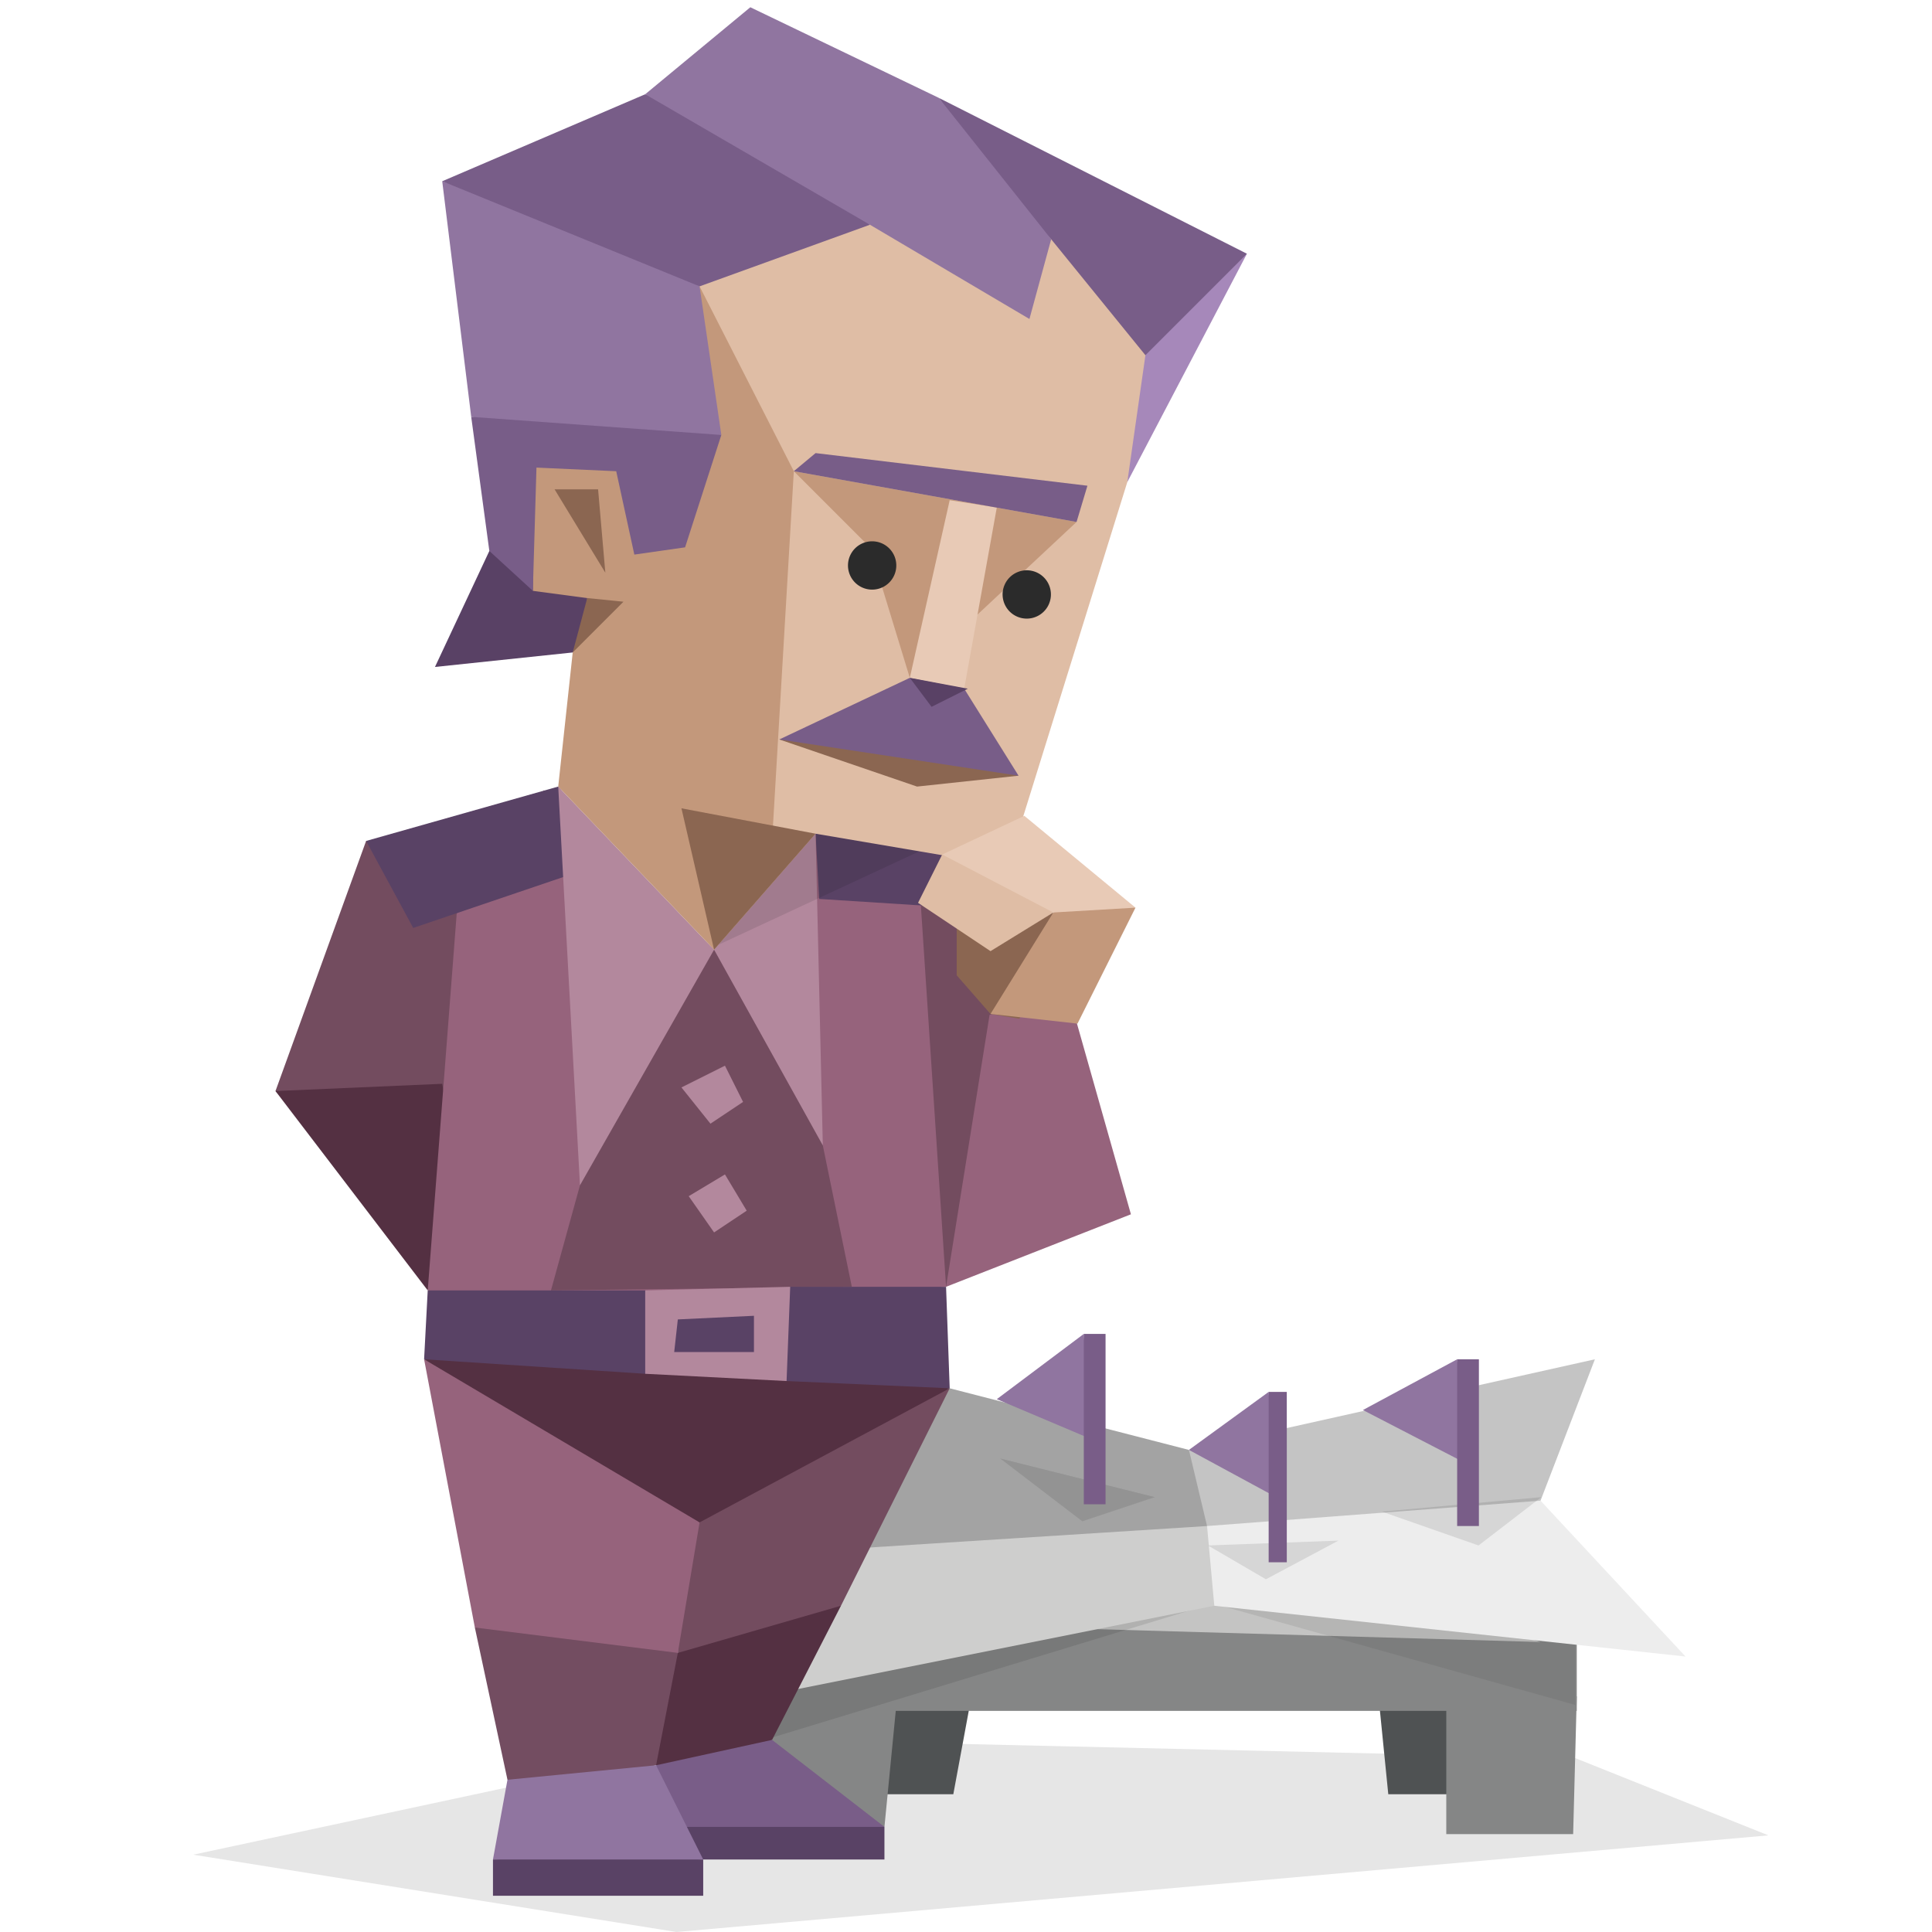 <svg xmlns="http://www.w3.org/2000/svg" class="architect" viewBox="0 0 533 533"><defs><clipPath id="a"><path d="M0 400h400V0H0z"/></clipPath><clipPath id="b"><path d="M40 40h326V0H40z"/></clipPath><clipPath id="c"><path d="M0 400h400V0H0z"/></clipPath><clipPath id="d"><path d="M159 68h92V40h-92z"/></clipPath><clipPath id="e"><path d="M251 76h75V47h-75z"/></clipPath><clipPath id="f"><path d="M0 400h400V0H0z"/></clipPath><clipPath id="g"><path d="M286 90h33V80h-33z"/></clipPath><clipPath id="h"><path d="M0 400h400V0H0z"/></clipPath><clipPath id="i"><path d="M250 81h27v-8h-27z"/></clipPath><clipPath id="j"><path d="M0 400h400V0H0z"/></clipPath><clipPath id="k"><path d="M207 98h32V85h-32z"/></clipPath><clipPath id="l"><path d="M0 400h400V0H0z"/></clipPath><clipPath id="m"><path d="M148 228h43v-24h-43z"/></clipPath><clipPath id="n"><path d="M0 400h400V0H0z"/></clipPath></defs><g clip-path="url(#a)" transform="matrix(1.333 0 0 -1.333 0 533)"><g clip-path="url(#b)" opacity=".1"><path fill-rule="evenodd" d="M366 20l-40 16-174 4L40 16 140 0z"/></g></g><path fill="#4F5253" fill-rule="evenodd" d="M380 465l3 30h20l1-27zm-141 0l3 30h21l5-27z"/><path fill="#858686" fill-rule="evenodd" d="M244 504l4-41-39 4 2 39z"/><path fill="#734c5f" fill-rule="evenodd" d="M118 345l14-95-31-18-25 69z"/><path fill="#543042" fill-rule="evenodd" d="M76 301l46-2 5 28-9 29z"/><path fill="#734c5f" fill-rule="evenodd" d="M272 248l19 61-4 23-26 23-21-66 6-59z" class="an1"/><path fill="#96637c" fill-rule="evenodd" d="M273 280l-12 75 51-20-15-53-10-7z" class="an1"/><path fill="#96637c" fill-rule="evenodd" d="M197 262l26-38 30 10 8 121-74 9-69-8 8-104 16-13 8-21z"/><path fill="#594265" fill-rule="evenodd" d="M226 248l47 3-5-16-43-5z"/><path fill="#858686" fill-rule="evenodd" d="M434 506l1-38-36-5v43z"/><path fill="#858686" fill-rule="evenodd" d="M435 472v-19l-105-43-120 34 1 28z"/><path fill="#c4c4c3" fill-rule="evenodd" d="M425 453l-207-6 115-26z"/><g clip-path="url(#c)" transform="matrix(1.333 0 0 -1.333 0 533)"><g clip-path="url(#d)" opacity=".1"><path fill-rule="evenodd" d="M251 68l-92-28 6 11 44 15z"/></g><g clip-path="url(#e)" opacity=".1"><path fill="#2b2a29" fill-rule="evenodd" d="M251 76v-8l75-21v13z"/></g></g><path fill="#CECECD" fill-rule="evenodd" d="M220 466l115-23 6-14-8-14-110 13z"/><path fill="#a3a3a3" fill-rule="evenodd" d="M333 421l-110 7 7-53 32 8 66 17 5 11z"/><path fill="#C4C4C4" fill-rule="evenodd" d="M328 400l5 21 43 5 49-12 15-39z"/><path fill="#ededed" fill-rule="evenodd" d="M333 421l2 22 130 14-40-43z"/><g clip-path="url(#f)" transform="matrix(1.333 0 0 -1.333 0 533)"><g clip-path="url(#g)" opacity=".1"><path fill-rule="evenodd" d="M319 90l-13-10-20 7z"/></g></g><path fill="#9075a0" fill-rule="evenodd" d="M402 375l-26 14 29 15z"/><path fill="#795d88" fill-rule="evenodd" d="M408 421h-6v-46h6z"/><g clip-path="url(#h)" transform="matrix(1.333 0 0 -1.333 0 533)"><g clip-path="url(#i)" opacity=".1"><path fill-rule="evenodd" d="M277 81l-15-8-12 7z"/></g></g><path fill="#9075a0" fill-rule="evenodd" d="M350 384l-22 16 24 13z"/><path fill="#795d88" fill-rule="evenodd" d="M355 431h-5v-47h5z"/><g clip-path="url(#j)" transform="matrix(1.333 0 0 -1.333 0 533)"><g clip-path="url(#k)" opacity=".1"><path fill-rule="evenodd" d="M239 90l-15-5-17 13z"/></g></g><path fill="#9075a0" fill-rule="evenodd" d="M299 368l-24 18 26 11z"/><path fill="#795d88" fill-rule="evenodd" d="M305 415h-6v-47h6z"/><path fill="#734c5f" fill-rule="evenodd" d="M262 383l-75 30v43l18 9 27-22z"/><path fill="#543042" fill-rule="evenodd" d="M232 443l-45 13-22 15 16 16h17l15-7z"/><path fill="#96637c" fill-rule="evenodd" d="M187 456l6-36-25-22-51-23 14 74 29 18z"/><path fill="#543042" fill-rule="evenodd" d="M262 383l-69 37-76-45h81z"/><path fill="#734d61" fill-rule="evenodd" d="M131 449l56 7-6 31-21 5-20-1z"/><path fill="#795d88" fill-rule="evenodd" d="M180 504l26 3 38-3-31-24-32 7z"/><path fill="#594265" fill-rule="evenodd" d="M244 513h-64v-9h64z"/><path fill="#9075a0" fill-rule="evenodd" d="M181 487l13 26-29 3-29-3 4-22z"/><path fill="#594265" fill-rule="evenodd" d="M194 523h-58v-10h58z"/><path fill="#734c5f" fill-rule="evenodd" d="M227 316l8 39-83 1 8-29 16-46 21-19 18 19z"/><path fill="#594265" fill-rule="evenodd" d="M170 237l-56 19-13-24 53-15z"/><path fill="#b3889d" fill-rule="evenodd" d="M154 217l6 110 37-65zM197 262l30 54-2-86zm3 32l5 10-9 6-8-10zm0 30l-10 6 7 10 9-6z"/><path fill="#594265" fill-rule="evenodd" d="M118 356h60l20 5 20-6h43l1 28-45-2-15-3-24 1-61-4z"/><path fill="#b3889d" fill-rule="evenodd" d="M208 373h-22l1-9 21-1zm10-18l-40 1v23l39 2z"/><g clip-path="url(#l)" transform="matrix(1.333 0 0 -1.333 0 533)"><g clip-path="url(#m)" opacity=".1"><path fill-rule="evenodd" d="M148 204l43 20-22 4z"/></g></g><path fill="#594165" fill-rule="evenodd" d="M135 152l15-4 23 18-15 14-38 4z"/><path fill="#DFBDA5" fill-rule="evenodd" d="M319 98l-8 35-33 106-53-9-28 32-33-53 14-58 10-4 5-27-2-41 46-24 44 26 9-24z"/><path fill="#C3987B" fill-rule="evenodd" d="M193 79l26 51-6 102-16 30-43-45 4-37 4-7v-8l-15-2v-36h23l8 21h8l6-28zM297 144l-78-14 21 21 11 36z"/><path fill="#8B6651" fill-rule="evenodd" d="M215 204l38 13 28-3-26-14z"/><path fill="#785d88" fill-rule="evenodd" d="M215 204l36-17 15 3 15 24z"/><path fill="#E8CAB6" fill-rule="evenodd" d="M262 138l-11 49 15 3 9-50z"/><path fill="#785d88" fill-rule="evenodd" d="M219 130l78 14 3-10-75-9z" class="an3"/><path fill="#594165" fill-rule="evenodd" d="M267 190l-10 5-6-8z"/><path fill="#8B6651" fill-rule="evenodd" d="M153 135h12l2 23zm72 95l-37-7 9 39zm-63-65l10 1-14 14z"/><path fill="#A688BA" fill-rule="evenodd" d="M316 98l9-15 19-13-33 63z"/><path fill="#9075a0" fill-rule="evenodd" d="M193 79l-27-15-44-14 8 65 38 6 31-1z"/><path fill="#785d88" fill-rule="evenodd" d="M316 98l-26-32-15-15-16-24 85 43zM193 79l47-17-27-23-35-13-56 24z"/><path fill="#9075a0" fill-rule="evenodd" d="M259 27L207 2l-29 24 62 36 44 26 6-22z"/><path fill="#785d88" fill-rule="evenodd" d="M199 120l-69-5 5 37 12 11 1-34 22 1 5 23 14-2z"/><g clip-path="url(#n)" transform="matrix(1.333 0 0 -1.333 0 533)"><path fill="#2b2b2b" fill-rule="evenodd" d="M217 279a5 5 0 10-9 0 5 5 0 009 0m-32 6a5 5 0 10-9 0 5 5 0 009 0"/><path fill="#8B6651" fill-rule="evenodd" d="M198 198l7-8 6-1 7 22-20-3z" class="an2"/><path fill="#C3987B" fill-rule="evenodd" d="M235 212l-12-24-18 2 13 21 5 5z" class="an2"/><path fill="#E8CAB6" fill-rule="evenodd" d="M195 223l17 8 23-19-17-1-14 3z" class="an2"/><path fill="#DFBDA5" fill-rule="evenodd" d="M218 211l-13-8-15 10 5 10z" class="an2"/></g></svg>